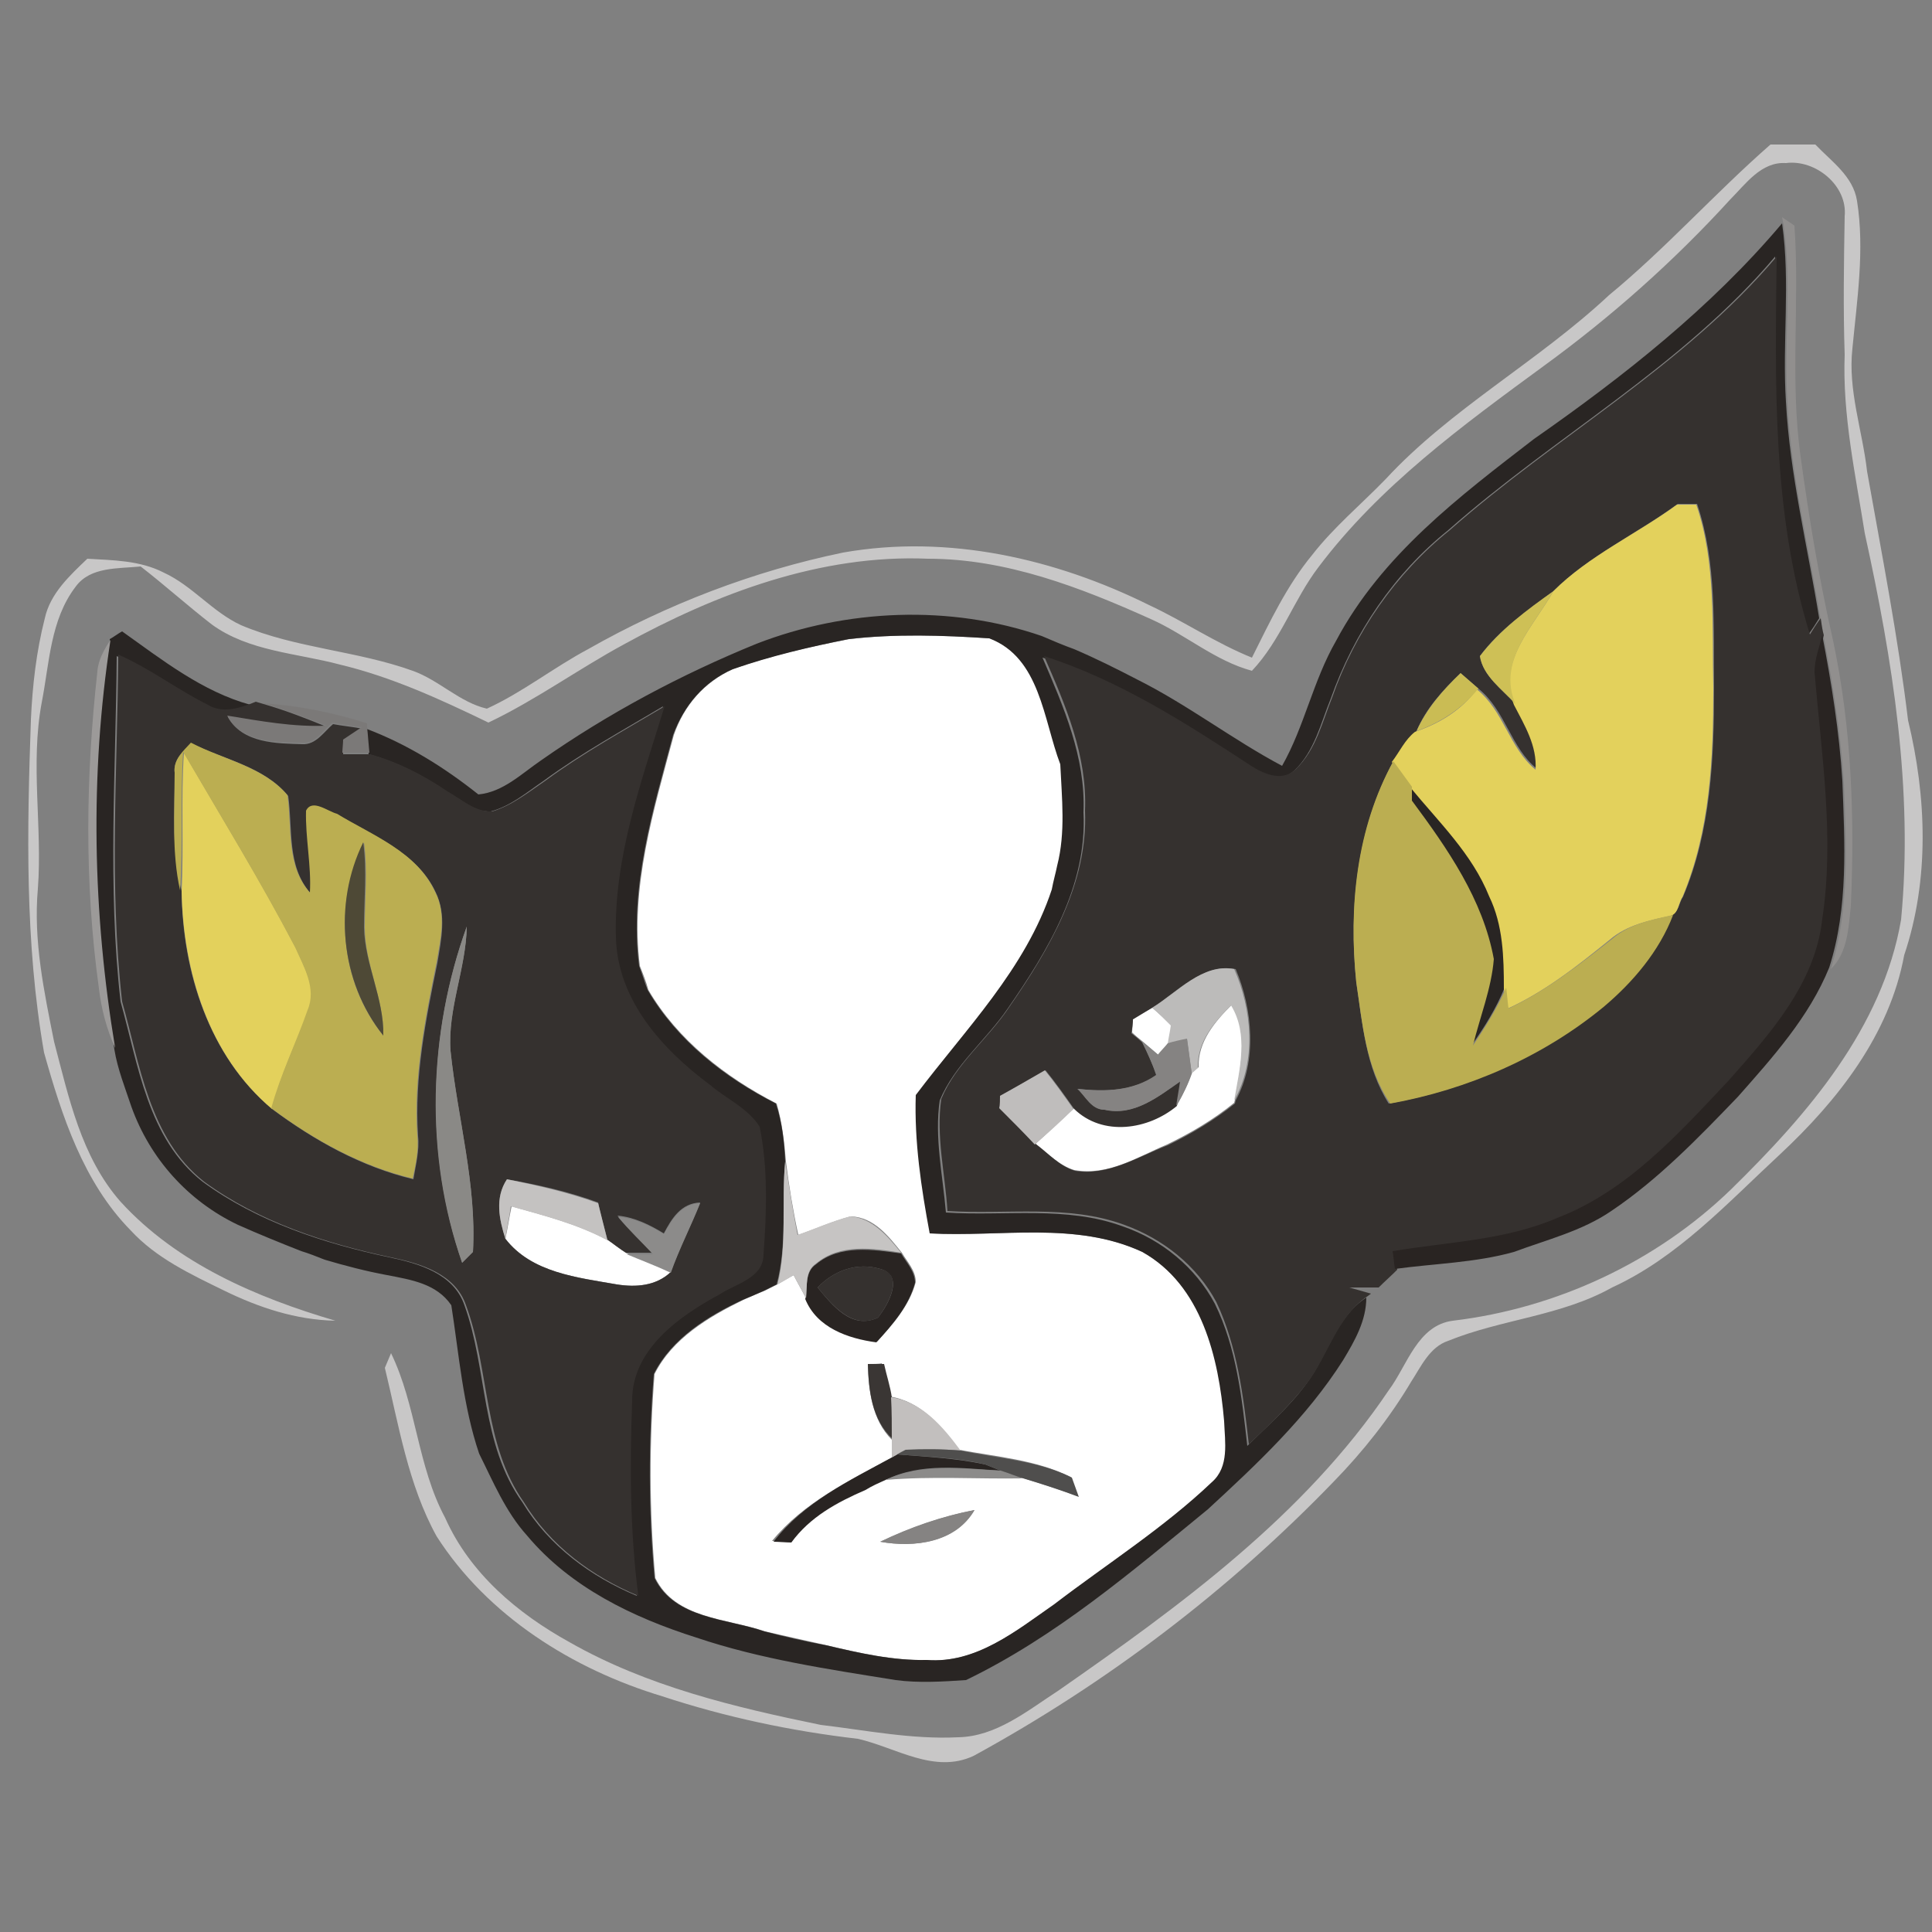 <?xml version="1.0" encoding="utf-8"?>
<!-- Generator: Adobe Illustrator 26.0.3, SVG Export Plug-In . SVG Version: 6.00 Build 0)  -->
<svg version="1.1" id="Layer_1" xmlns="http://www.w3.org/2000/svg" xmlns:xlink="http://www.w3.org/1999/xlink" x="0px" y="0px"
	 viewBox="0 0 250 250" style="enable-background:new 0 0 250 250;" xml:space="preserve">
<rect x="0" y="0" width="250" height="250" fill="#808080" stroke="none"/>
<style type="text/css">
	.st0{fill:#FFFFFF;}
	.st1{fill:#C8C7C7;}
	.st2{fill:#918F8E;}
	.st3{fill:#292523;}
	.st4{fill:#35312F;}
	.st5{fill:#E3D15C;}
	.st6{fill:#CEC056;}
	.st7{fill:#9C9A99;}
	.st8{fill:#292422;}
	.st9{fill:#CABC54;}
	.st10{fill:#7B7978;}
	.st11{fill:#BBAE51;}
	.st12{fill:#4E4936;}
	.st13{fill:#8A8986;}
	.st14{fill:#BCBBBA;}
	.st15{fill:#858382;}
	.st16{fill:#BFBDBC;}
	.st17{fill:#C6C4C3;}
	.st18{fill:#C4C2C1;}
	.st19{fill:#8C8B8A;}
	.st20{fill:#3A3634;}
	.st21{fill:#C2BFBE;}
	.st22{fill:#4F4E4D;}
</style>
<g id="_x23_ffffffff">
	<path class="st0" d="M94.8,86.6c4.9-1.8,10-2.9,15.1-3.9c6.1-0.7,12.2-0.5,18.2-0.1c6.6,2.5,7,10.5,9.2,16.3
		c0.2,4.3,0.7,8.8-0.4,13.1c-0.2,1-0.5,2.1-0.7,3.1c-3.4,10.3-11.3,18.1-17.6,26.6c-0.2,6,0.7,12,1.8,17.9
		c9.2,0.5,18.8-1.6,27.5,2.4c7.7,4.4,9.9,13.7,10.6,21.9c0.1,2.7,0.7,5.9-1.6,7.9c-6.2,5.9-13.6,10.6-20.4,15.8
		c-4.9,3.4-10.2,7.7-16.5,7.2c-4.4,0.1-8.8-0.9-13-1.9c-2.7-0.6-5.4-1.2-8-1.8c-4.9-1.7-11.6-1.6-14.2-6.9
		c-0.8-8.7-0.8-17.6-0.1-26.4c2.3-4.6,7-7.4,11.5-9.6c0.9-0.4,1.8-0.8,2.8-1.2c0.4-0.2,1.2-0.6,1.6-0.8c0.5-0.3,1.5-0.9,2.1-1.2
		c0.5,1,1.1,2,1.6,3c1.5,3.7,5.5,5.2,9.2,5.6c2.1-2.3,4.2-4.7,5-7.7c0-1.5-1.1-2.6-1.8-3.8c-1.7-2.1-3.6-4.6-6.6-4.7
		c-2.3,0.6-4.5,1.6-6.8,2.4c-0.7-3.2-1.2-6.3-1.6-9.5c-0.2-2.5-0.5-5.1-1.2-7.5c-6.6-3.4-12.8-8.2-16.6-14.7
		c-0.3-1.1-0.7-2.1-1.1-3.1c-1.3-10.2,1.8-20.2,4.4-29.9C88.5,91.3,91.1,88.3,94.8,86.6 M112.3,176.5c0.1,3.4,0.5,7.2,3.1,9.8
		c0,0.6,0,1.8,0,2.3c-5.5,3-11.4,5.8-15.5,10.8c0.6,0,1.7,0.1,2.3,0.1c2.4-3.3,6-5.2,9.6-6.8c0.9-0.4,1.8-0.9,2.6-1.3
		c5.9-0.5,11.9-0.1,17.8-0.2c2.4,0.8,4.9,1.5,7.2,2.4c-0.2-0.6-0.7-1.9-0.9-2.5c-4.4-2.2-9.6-2.6-14.4-3.5c-2.3-3.1-5-6.3-9-6.9
		c-0.2-1.5-0.7-2.9-1-4.3C113.8,176.5,112.8,176.5,112.3,176.5 M113.9,199.5c4.4,0.8,9.7,0.1,12.2-4.1
		C121.9,196.2,117.8,197.6,113.9,199.5z"/>
	<path class="st0" d="M146.6,131.9c0.8-0.5,1.6-1,2.5-1.5c0.8,0.7,1.7,1.5,2.5,2.2c-0.1,0.8-0.3,1.6-0.4,2.4c-0.3,0.4-1,1.2-1.3,1.5
		c-0.5-0.4-1.5-1.3-2-1.7c-0.4-0.3-1.1-0.9-1.4-1.2C146.5,133.2,146.6,132.3,146.6,131.9z"/>
	<path class="st0" d="M155.1,138.1c-0.1-3.3,2.1-5.9,4.3-8.1c2.2,3.8,1.1,8.2,0.4,12.3l-0.1,0.4c-2.7,2.2-5.6,3.9-8.7,5.4
		c-3.8,1.6-7.6,4.1-12,3.3c-2-0.6-3.4-2.2-5-3.4c1.7-1.5,3.3-3.1,5-4.6c3.7,3.6,9.6,2.7,13.3-0.4c0.8-1.4,1.5-2.8,2-4.3
		C154.5,138.6,154.9,138.2,155.1,138.1z"/>
	<path class="st0" d="M66.2,156.1c4.3,1.2,8.6,2.3,12.5,4.4c0.8,0.5,1.6,1.2,2.4,1.7c1.9,0.8,3.9,1.6,5.7,2.4c-1.9,1.8-4.5,2-7,1.6
		c-5.1-0.9-11-1.5-14.4-5.9C65.7,158.9,65.9,157.5,66.2,156.1z"/>
</g>
<g id="_x23_c8c7c7ff">
	<path class="st1" d="M208.2,38.2c7.4-6.1,13.7-13.2,20.9-19.5c1.9,0,3.8,0,5.8,0c2.1,2.2,4.9,4.1,5.4,7.3c1,6.3,0,12.8-0.6,19.1
		c-0.6,5.4,1.3,10.6,1.9,15.9c1.9,10.7,4,21.4,5.3,32.2c2.4,9.9,2.8,20.6-0.5,30.4c-1.9,10.3-8.6,18.8-16.1,25.8
		c-6.8,6.3-13.2,13.3-21.7,17.2c-6.6,3.7-14.3,4.1-21.2,6.9c-2.4,0.8-3.5,3.3-4.8,5.3c-2.8,4.7-6.2,9-10,12.9
		c-13.6,14.1-29.4,26.1-46.6,35.5c-5.1,2.4-10.1-1.1-15-2.2c-8.6-1-17.1-2.8-25.3-5.5c-11.6-3.5-22.6-10.4-29.2-20.7
		c-3.7-6.7-4.9-14.4-6.7-21.8c0.2-0.5,0.6-1.4,0.8-1.9c3.3,6.8,3.4,14.6,7,21.3c3.2,7.2,9.4,12.4,16.1,16.1
		c10,5.7,21.3,8.4,32.5,10.7c5.9,0.7,11.8,1.9,17.8,1.6c4.9-0.1,8.9-3.4,12.9-6c15.8-11,31.9-22.7,42.8-38.9c2.4-3.2,3.7-8.4,8.3-9
		c13.4-1.6,26.3-7.6,36-17c9.9-9.7,19.6-20.9,22-34.9c1.6-16.8-1.1-33.6-4.7-50c-1.2-7.6-2.9-15.3-2.6-23.1c-0.2-6-0.1-12,0-17.9
		c0.4-4-3.8-7.4-7.6-6.9c-3.2-0.2-5.2,2.7-7.2,4.7c-7.3,8-15.4,15.2-24.2,21.6c-10.5,7.7-21.2,15.5-29.1,26
		c-3.2,4.2-4.9,9.5-8.6,13.4c-4.8-1.3-8.6-4.7-13.1-6.7c-9.1-4.1-18.7-7.8-28.8-7.8c-13.9-0.6-27.4,4.5-39.4,11.1
		c-5.9,3.2-11.4,7.2-17.5,10.1C57,90.5,50.7,87.6,44,86c-5.6-1.5-11.8-1.7-16.6-5.2c-3.1-2.4-6.1-5.1-9.2-7.5
		c-2.9,0.3-6.5,0-8.4,2.6c-3.3,4.3-3.4,9.9-4.4,15c-1.5,8,0.1,16.1-0.5,24.1c-0.6,6.7,0.8,13.3,2.1,19.8c1.9,7.2,3.5,14.9,8.6,20.7
		c7.3,8,17.6,12.4,27.8,15.4c-5.1-0.1-9.9-1.7-14.4-3.9c-4.3-2.1-8.8-4.2-12.1-7.8c-6.1-6.2-8.9-14.8-11.2-23
		C3.2,121.9,3.5,107.4,4,93.1c0.2-4.4,0.7-8.8,1.8-13.1c0.7-3.2,3.2-5.5,5.5-7.7c3.3,0.2,6.8,0.2,9.9,1.8c3.7,1.7,6.3,5.1,10,6.8
		c7.1,3,15,3.3,22.2,5.9c3.4,1.2,6.1,4.1,9.6,4.9c4.6-2.1,8.6-5.3,13.1-7.7c10.2-5.8,21.4-10.1,33-12.5c13.6-2.4,27.5,0.8,39.6,6.8
		c4.5,2.1,8.6,4.9,13.3,6.8c2.3-4.6,4.5-9.3,7.8-13.3c2.8-3.6,6.3-6.5,9.5-9.8C187.7,52.9,199,46.8,208.2,38.2z"/>
</g>
<g id="_x23_918f8eff">
	<path class="st2" d="M230.6,28.1c0.4,0.3,1.2,0.8,1.6,1.1c0.7,9.9-0.6,20,0.8,29.9c1.1,8,2.4,15.9,4.2,23.8
		c2.4,11.3,2.8,22.8,2.3,34.3c-0.3,2.8-0.4,6.1-2.6,8.2c2.5-7.8,2-16.2,1.7-24.2c-0.4-6.3-1.4-12.6-2.6-18.8
		c-0.1-0.7-0.3-1.5-0.4-2.2c-1.5-9.3-3.8-18.5-4.3-28c-0.5-7.7,0.6-15.4-0.5-23.1L230.6,28.1z"/>
</g>
<g id="_x23_292523ff">
	<path class="st3" d="M198.5,56.8c11.6-8.1,22.9-17,32.1-27.9c1.1,7.7,0,15.4,0.5,23.1c0.5,9.4,2.8,18.7,4.3,28
		c-0.3,0.5-1,1.6-1.4,2.1c-4.9-15.8-4.5-32.5-4.3-48.9c-12,14.2-28.5,23.2-42.3,35.4c-7,5.6-12.2,13.3-15.2,21.8
		c-1.3,3.2-2.1,6.8-4.7,9.3c-1.7,1.6-4.1,0.6-5.8-0.4c-8.5-5.5-17.1-11.1-26.8-14.2c2.7,6.3,5.6,12.9,5.3,20
		c0.5,9.5-4.6,17.9-9.8,25.4c-2.8,4.1-6.9,7.3-8.8,11.9c-0.7,4.8,0.4,9.7,0.8,14.5c7.6,0.5,15.6-0.9,22.9,1.8c5,1.7,9.4,5.3,11.9,10
		c2.8,5.7,3.5,12.2,4.2,18.4c2.6-2.6,5.4-5,7.6-8c2.8-3.7,3.8-8.6,7.8-11.2c0,3-1.5,5.6-3,8.1c-4.7,7.4-11.1,13.4-17.5,19.3
		c-9.9,8.1-19.7,16.5-31.3,22.1c-3,0.2-6.1,0.4-9.1,0c-8.7-1.4-17.5-2.7-25.8-5.5c-8.2-2.6-16.3-6.5-21.9-13.2
		c-2.8-3.1-4.4-7-6.2-10.6c-2.1-6.2-2.6-12.8-3.6-19.2c-1.9-2.8-5.2-3.3-8.3-3.9c-2.7-0.5-5.4-1.2-8.1-2c-1-0.4-2-0.8-3-1.1
		c-2.8-1.1-5.5-2.2-8.2-3.4c-6.5-3.1-11.4-8.6-13.8-15.3c-0.8-2.4-1.8-4.9-2.2-7.4c-2.9-17.4-3.3-35.3-0.6-52.8l0-0.3
		c0.4-0.2,1.2-0.8,1.6-1c5.2,3.7,10.4,7.8,16.6,9.5c-1.8,0.7-3.9,1.3-5.7,0.2c-3.9-2-7.5-4.7-11.6-6.5c-0.1,14.9-1.2,29.8,0.5,44.7
		c2.3,8.2,3.5,17.7,10.6,23.3c7.1,5.2,15.7,8,24.2,9.8c3.8,0.8,8.3,2.1,9.7,6.2c3,8.3,2.1,18,7.5,25.5c3.4,5.6,8.8,9.6,14.8,12.1
		c-1.1-8.4-1.1-16.8-0.8-25.3c0-6.6,6.1-10.8,11.3-13.7c2.1-1.4,5.7-2.1,5.7-5.2c0.4-5.5,0.6-11.1-0.5-16.5
		c-1.5-2.4-4.3-3.6-6.4-5.4c-6.2-4.6-12-11-12.2-19.1c-0.3-10.3,3.3-20.2,6.3-29.9c-5.2,3.1-10.5,6-15.4,9.6c-2.2,1.5-4.3,3.3-6.9,4
		c-2.2,0.1-4-1.5-5.8-2.6c-3-2.1-6.4-3.8-10-4.8c-0.1-0.8-0.2-2.4-0.3-3.3c5.3,2,10.1,5,14.5,8.5c3.2-0.3,5.6-2.7,8.1-4.4
		c8.7-6.1,18.1-11.1,27.9-15.1c11.6-4.5,25-5.1,36.9-1c1.4,0.6,2.8,1.2,4.2,1.7c2.8,1.2,5.4,2.5,8.1,3.9c6.6,3.3,12.4,7.8,18.8,11.2
		c2.9-5.1,4-11,7-16.2C178.8,71.8,188.9,64.2,198.5,56.8 M94.8,86.6c-3.7,1.6-6.3,4.7-7.7,8.5c-2.6,9.7-5.7,19.7-4.4,29.9
		c0.4,1,0.7,2.1,1.1,3.1c3.8,6.5,9.9,11.3,16.6,14.7c0.8,2.4,1.1,5,1.2,7.5c-0.5,5.3,0.3,10.7-1.1,15.9c-0.4,0.2-1.2,0.6-1.6,0.8
		c-0.9,0.4-1.8,0.8-2.8,1.2c-4.5,2.1-9.2,5-11.5,9.6c-0.7,8.8-0.7,17.6,0.1,26.4c2.6,5.3,9.3,5.2,14.2,6.9c2.7,0.7,5.3,1.3,8,1.8
		c4.3,1,8.6,2,13,1.9c6.4,0.5,11.6-3.8,16.5-7.2c6.8-5.2,14.2-9.9,20.4-15.8c2.3-2,1.7-5.2,1.6-7.9c-0.7-8.2-2.9-17.6-10.6-21.9
		c-8.6-4-18.3-1.9-27.5-2.4c-1.1-5.9-2-11.9-1.8-17.9c6.4-8.5,14.2-16.3,17.6-26.6c0.2-1.1,0.5-2.1,0.7-3.1
		c1.1-4.3,0.6-8.7,0.4-13.1c-2.2-5.8-2.6-13.8-9.2-16.3c-6.1-0.4-12.2-0.6-18.2,0.1C104.8,83.7,99.7,84.9,94.8,86.6z"/>
	<path class="st3" d="M182.6,103.6c0-0.5,0-1.4,0-1.8c3.7,4.5,8.1,8.6,10.2,14.1c1.8,3.7,1.9,7.9,1.9,11.9c-1.1,2.7-2.6,5.1-4.3,7.5
		c0.9-3.7,2.5-7.3,2.7-11.2C191.7,116.3,187.1,109.8,182.6,103.6z"/>
</g>
<g id="_x23_35312fff">
	<path class="st4" d="M187.6,68.6c13.8-12.2,30.3-21.2,42.3-35.4c-0.2,16.4-0.6,33.1,4.3,48.9c0.3-0.5,1-1.6,1.4-2.1
		c0.1,0.7,0.2,1.5,0.4,2.2c-0.4,1.6-1,3.2-1,4.8c0.8,10.6,2.5,21.4,1.1,32c-0.9,8.3-6.8,14.8-12.1,20.9
		c-6.5,6.9-13.1,14.3-22.2,17.8c-6.7,2.9-14.2,3.1-21.3,4.3c0.1,0.6,0.2,1.8,0.3,2.3c-0.8,0.8-1.6,1.5-2.4,2.3c-0.9,0-2.8,0-3.8,0
		c0.7,0.2,2.1,0.6,2.8,0.8l-0.4,0.3c-4,2.7-5.1,7.6-7.8,11.2c-2.2,2.9-4.9,5.4-7.6,8c-0.7-6.2-1.5-12.7-4.2-18.4
		c-2.5-4.7-6.9-8.2-11.9-10c-7.3-2.7-15.3-1.3-22.9-1.8c-0.3-4.8-1.5-9.7-0.8-14.5c1.9-4.6,6.1-7.8,8.8-11.9
		c5.2-7.5,10.2-16,9.8-25.4c0.3-7.1-2.5-13.6-5.3-20c9.7,3.1,18.4,8.7,26.8,14.2c1.7,1.1,4.1,2.1,5.8,0.4c2.6-2.5,3.4-6.1,4.7-9.3
		C175.3,81.9,180.6,74.2,187.6,68.6 M201,76.5c-3.4,2.5-7,5-9.5,8.4c0.4,2.6,2.9,4.3,4.6,6.2c1.4,2.6,3,5.2,2.8,8.4
		c-3.4-2.7-4.1-7.6-7.6-10.4c-0.8-0.7-1.5-1.3-2.3-2c-2.3,2.2-4.5,4.6-5.7,7.5c-1.3,1-2.1,2.6-3,3.9c-4.7,8.7-5.8,18.9-4.8,28.6
		c0.8,5.3,1.2,11,4.2,15.7c10.1-1.8,19.7-6.1,27.6-12.5c3.8-3.2,7.2-7.2,9-11.9c0.9-0.3,1-1.7,1.5-2.4c3.6-8.5,4-17.9,4-27
		c-0.1-7.9,0.4-16.1-2.2-23.8c-0.6,0-1.9,0-2.5,0C211.8,69.1,205.6,71.9,201,76.5 M149.1,130.4c-0.8,0.5-1.7,1-2.5,1.5
		c0,0.4-0.1,1.3-0.2,1.8c0.4,0.3,1.1,0.9,1.4,1.2c0.7,1.4,1.3,2.8,1.9,4.2c-3,2.1-6.6,2.2-10.2,1.8c1,1,1.8,2.7,3.5,2.7
		c3.8,0.8,6.9-1.7,9.8-3.7c-0.1,0.8-0.4,2.4-0.5,3.2c-3.7,3.1-9.6,4-13.3,0.4c-1.2-1.7-2.4-3.4-3.7-5c-1.9,1.1-3.9,2.2-5.8,3.3
		c0,0.4,0,1.2,0,1.6c1.5,1.6,3,3.1,4.6,4.7c1.6,1.2,3,2.8,5,3.4c4.3,0.7,8.1-1.8,12-3.3c3.1-1.5,6.1-3.3,8.7-5.4l0.1-0.4
		c2.8-5.1,2.2-11.8,0-17C155.6,124.6,152.3,128.4,149.1,130.4z"/>
	<path class="st4" d="M15.3,84.7c4.1,1.8,7.6,4.5,11.6,6.5c1.8,1.1,3.9,0.5,5.7-0.2l0.5-0.2l1,0.3c2.8,0.8,5.6,1.9,8.3,3
		c-4.4,0.2-8.7-0.6-12.9-1.3c1.9,3.4,6.3,3.4,9.6,3.5c1.8,0.1,2.8-1.6,4-2.6c1,0.2,2.9,0.4,3.8,0.6c-0.6,0.4-1.8,1.2-2.4,1.6
		c0,0.4-0.1,1.2-0.1,1.7c1.1,0,2.3,0,3.5,0c3.6,1,6.9,2.7,10,4.8c1.8,1,3.6,2.7,5.8,2.6c2.6-0.8,4.7-2.5,6.9-4
		c4.9-3.6,10.2-6.5,15.4-9.6c-3,9.7-6.6,19.6-6.3,29.9c0.2,8.1,6,14.5,12.2,19.1c2.1,1.8,4.9,3,6.4,5.4c1.1,5.4,0.9,11.1,0.5,16.5
		c0,3.1-3.6,3.8-5.7,5.2c-5.2,2.8-11.3,7.1-11.3,13.7c-0.3,8.4-0.3,16.9,0.8,25.3c-6-2.5-11.4-6.5-14.8-12.1
		c-5.3-7.5-4.4-17.1-7.5-25.5c-1.4-4.1-5.9-5.4-9.7-6.2c-8.5-1.8-17.1-4.6-24.2-9.8c-7.1-5.6-8.3-15.2-10.6-23.3
		C14.1,114.5,15.2,99.5,15.3,84.7 M22.6,100c0,5.1-0.4,10.3,0.9,15.3c0.1,10.4,3.5,21.3,11.7,28.2c5.5,4.1,11.6,7.5,18.3,9.1
		c0.3-1.9,0.8-3.7,0.6-5.6c-0.5-7.6,1-15.1,2.5-22.4c0.5-3,1.2-6.2-0.2-9.1c-2.4-5.2-8.1-7.3-12.7-10.1c-1.2-0.3-3.2-2-4-0.4
		c0,3.5,0.7,7.1,0.5,10.6c-3.1-3.5-2.3-8.3-2.9-12.6c-3.1-3.8-8.3-4.7-12.5-6.8C23.7,97.2,22.4,98.3,22.6,100 M59.8,163.4l1.4-1.4
		c0.5-8.7-2-17.4-2.9-26c-0.4-5.5,2-10.7,2.1-16.1C55.4,133.7,55,149.4,59.8,163.4 M65.6,152.6c-1.6,2.4-1,5.2-0.2,7.7
		c3.4,4.4,9.3,5,14.4,5.9c2.5,0.4,5.1,0.2,7-1.6c1.1-3.1,2.6-6,3.8-9c-2.5,0.1-3.7,2.1-4.7,4c-1.8-1.1-3.8-2.1-6-2.3
		c1.4,1.7,3,3.2,4.5,4.8c-0.8,0-2.5,0-3.4,0c-0.8-0.5-1.6-1.1-2.4-1.7c-0.4-1.6-0.9-3.2-1.2-4.8C73.6,154.2,69.6,153.3,65.6,152.6z"
		/>
	<path class="st4" d="M105.8,166.6c2.1-2.2,5.1-3.3,8.1-2.4c3.2,0.7,1,4.7-0.3,6.3C110.3,172.1,107.7,168.9,105.8,166.6z"/>
</g>
<g id="_x23_e3d15cff">
	<path class="st5" d="M201,76.5c4.6-4.6,10.8-7.4,16-11.2c0.6,0,1.9,0,2.5,0c2.6,7.6,2,15.8,2.2,23.8c0,9.1-0.4,18.4-4,27
		c-0.5,0.7-0.5,2.1-1.5,2.4c-2.8,0.6-5.7,1.2-7.9,3.1c-4.2,3.4-8.5,6.8-13.4,9c-0.1-0.7-0.2-2-0.3-2.7c0-4-0.1-8.2-1.9-11.9
		c-2.2-5.5-6.5-9.6-10.2-14.1c-0.8-1.1-1.6-2.2-2.4-3.3c1-1.3,1.7-2.9,3-3.9c3.2-1.1,6-2.8,8-5.5c3.5,2.8,4.2,7.6,7.6,10.4
		c0.2-3.1-1.4-5.7-2.8-8.4C193.7,85.5,198.5,81,201,76.5z"/>
	<path class="st5" d="M23.8,97.4c4.9,8.4,10,16.7,14.5,25.3c1.1,2.5,2.8,5.3,1.6,8.1c-1.6,4.2-3.6,8.3-4.7,12.7
		c-8.2-6.9-11.5-17.8-11.7-28.2C23.8,109.4,23.4,103.4,23.8,97.4z"/>
</g>
<g id="_x23_cec056ff">
	<path class="st6" d="M191.5,84.9c2.6-3.4,6.1-6,9.5-8.4c-2.5,4.5-7.3,9-4.9,14.6C194.4,89.2,191.9,87.5,191.5,84.9z"/>
</g>
<g id="_x23_9c9a99ff">
	<path class="st7" d="M12.6,86.9c0.1-1.5,0.9-2.9,1.7-4.1c-2.7,17.5-2.3,35.4,0.6,52.8c-1.1-2.4-1.8-5.1-2.1-7.7
		C10.9,114.2,11.1,100.4,12.6,86.9z"/>
</g>
<g id="_x23_292422ff">
	<path class="st8" d="M234.8,87c0-1.7,0.6-3.2,1-4.8c1.2,6.2,2.2,12.5,2.6,18.8c0.3,8.1,0.8,16.4-1.7,24.2
		c-2.6,6.4-7.3,11.6-11.8,16.7c-5.1,5.3-10.3,10.7-16.4,14.8c-3.8,2.6-8.3,3.7-12.6,5.3c-5,1.4-10.3,1.5-15.4,2.2
		c-0.1-0.6-0.2-1.8-0.3-2.3c7.1-1.2,14.6-1.4,21.3-4.3c9.1-3.5,15.7-10.9,22.2-17.8c5.3-6,11.2-12.5,12.1-20.9
		C237.4,108.4,235.7,97.6,234.8,87z"/>
	<path class="st8" d="M105.6,163.6c3.1-2.6,7.4-1.9,11-1.4c0.7,1.2,1.8,2.3,1.8,3.8c-0.8,3-2.9,5.4-5,7.7c-3.7-0.5-7.7-1.9-9.2-5.6
		C104.5,166.6,104.1,164.6,105.6,163.6 M105.8,166.6c1.9,2.3,4.4,5.5,7.8,3.9c1.3-1.6,3.5-5.5,0.3-6.3
		C110.9,163.3,107.9,164.4,105.8,166.6z"/>
	<path class="st8" d="M115.4,188.6l0.7-0.4c3.8,0.3,7.7,0.5,11.4,1.3c0.5,0.2,1.5,0.6,2,0.8c-5-0.3-10.3-1.1-14.9,1.2
		c-0.9,0.4-1.8,0.8-2.6,1.3c-3.7,1.6-7.2,3.5-9.6,6.8c-0.6,0-1.7-0.1-2.3-0.1C104,194.4,109.9,191.6,115.4,188.6z"/>
</g>
<g id="_x23_cabc54ff">
	<path class="st9" d="M183.3,94.6c1.3-2.9,3.4-5.3,5.7-7.5c0.8,0.7,1.5,1.3,2.3,2C189.2,91.7,186.4,93.5,183.3,94.6z"/>
</g>
<g id="_x23_7b7978ff">
	<path class="st10" d="M34,91c4.6,0.3,9.1,1.2,13.5,2.6l0,0.5c0.1,0.8,0.2,2.4,0.3,3.3c-1.2,0-2.3,0-3.5,0c0-0.4,0.1-1.2,0.1-1.7
		c0.6-0.4,1.8-1.2,2.4-1.6c-1-0.1-2.9-0.4-3.8-0.6c-1.2,1-2.2,2.8-4,2.6c-3.4-0.1-7.8,0-9.6-3.5c4.3,0.7,8.6,1.5,12.9,1.3
		C39.6,92.9,36.9,91.8,34,91z"/>
</g>
<g id="_x23_bbae51ff">
	<path class="st11" d="M22.6,100c-0.2-1.7,1.1-2.8,2.1-3.9c4.2,2.2,9.4,3.1,12.5,6.8c0.6,4.2-0.2,9.1,2.9,12.6
		c0.2-3.5-0.6-7.1-0.5-10.6c0.8-1.6,2.8,0.1,4,0.4c4.6,2.8,10.3,4.9,12.7,10.1c1.5,2.9,0.7,6.1,0.2,9.1c-1.5,7.4-3,14.9-2.5,22.4
		c0.2,1.9-0.2,3.8-0.6,5.6c-6.7-1.6-12.8-5-18.3-9.1c1.2-4.4,3.2-8.4,4.7-12.7c1.2-2.8-0.5-5.6-1.6-8.1c-4.5-8.6-9.6-16.9-14.5-25.3
		c-0.4,6,0,11.9-0.4,17.9C22.2,110.3,22.6,105.1,22.6,100 M49.6,134c0.1-4.8-2.4-9.2-2.4-14c0-3.7,0.4-7.3-0.1-11
		C43.1,117,44,127.1,49.6,134z"/>
	<path class="st11" d="M175.5,127.1c-1-9.7,0-19.9,4.8-28.6c0.8,1.1,1.6,2.2,2.4,3.3c0,0.4,0,1.3,0,1.8c4.6,6.2,9.2,12.8,10.6,20.5
		c-0.3,3.8-1.8,7.5-2.7,11.2c1.6-2.4,3.1-4.8,4.3-7.5c0.1,0.7,0.2,2,0.3,2.7c4.9-2.3,9.2-5.7,13.4-9c2.2-1.9,5.1-2.5,7.9-3.1
		c-1.8,4.7-5.2,8.7-9,11.9c-7.9,6.5-17.6,10.7-27.6,12.5C176.7,138.1,176.3,132.4,175.5,127.1z"/>
</g>
<g id="_x23_4e4936ff">
	<path class="st12" d="M49.6,134c-5.6-7-6.5-17.1-2.6-25c0.5,3.7,0.1,7.3,0.1,11C47.2,124.8,49.7,129.2,49.6,134z"/>
</g>
<g id="_x23_8a8986ff">
	<path class="st13" d="M59.8,163.4c-4.9-13.9-4.4-29.7,0.6-43.5c-0.1,5.5-2.5,10.7-2.1,16.1c0.9,8.7,3.4,17.3,2.9,26L59.8,163.4z"/>
</g>
<g id="_x23_bcbbbaff">
	<path class="st14" d="M149.1,130.4c3.3-2,6.5-5.8,10.6-5c2.3,5.2,2.9,11.9,0,17c0.7-4.1,1.9-8.5-0.4-12.3c-2.2,2.2-4.4,4.7-4.3,8.1
		c-0.2,0.2-0.6,0.5-0.8,0.7c-0.2-1.5-0.4-2.9-0.6-4.4c-0.6,0.2-1.9,0.5-2.5,0.6c0.1-0.8,0.3-1.6,0.4-2.4
		C150.7,131.9,149.9,131.1,149.1,130.4z"/>
</g>
<g id="_x23_858382ff">
	<path class="st15" d="M147.8,134.8c0.5,0.4,1.5,1.3,2,1.7c0.3-0.4,1-1.1,1.3-1.5c0.6-0.2,1.9-0.5,2.5-0.6c0.2,1.5,0.4,2.9,0.6,4.4
		c-0.5,1.5-1.2,3-2,4.3c0.1-0.8,0.4-2.4,0.5-3.2c-2.8,2-6,4.6-9.8,3.7c-1.7,0-2.4-1.7-3.5-2.7c3.5,0.4,7.2,0.3,10.2-1.8
		C149.1,137.6,148.5,136.2,147.8,134.8z"/>
	<path class="st15" d="M113.9,199.5c3.9-1.8,8-3.3,12.2-4.1C123.7,199.6,118.4,200.3,113.9,199.5z"/>
</g>
<g id="_x23_bfbdbcff">
	<path class="st16" d="M129.4,141.8c2-1.1,3.9-2.2,5.8-3.3c1.3,1.6,2.5,3.3,3.7,5c-1.6,1.6-3.3,3.1-5,4.6c-1.5-1.6-3-3.1-4.6-4.7
		C129.4,143,129.4,142.2,129.4,141.8z"/>
</g>
<g id="_x23_c6c4c3ff">
	<path class="st17" d="M101.6,150.3c0.5,3.2,1,6.4,1.6,9.5c2.3-0.8,4.5-1.8,6.8-2.4c2.9,0.2,4.9,2.6,6.6,4.7
		c-3.7-0.6-7.9-1.2-11,1.4c-1.5,1-1.1,2.9-1.3,4.5c-0.5-1-1.1-2-1.6-3c-0.5,0.3-1.5,0.9-2.1,1.2
		C101.9,161.1,101.1,155.6,101.6,150.3z"/>
</g>
<g id="_x23_c4c2c1ff">
	<path class="st18" d="M65.6,152.6c4,0.8,8,1.7,11.8,3.1c0.4,1.6,0.8,3.2,1.2,4.8c-3.9-2.1-8.2-3.2-12.5-4.4
		c-0.2,1.4-0.5,2.8-0.7,4.2C64.6,157.8,64,155,65.6,152.6z"/>
</g>
<g id="_x23_8c8b8aff">
	<path class="st19" d="M85.9,159.7c1.1-1.9,2.2-3.9,4.7-4c-1.2,3-2.7,5.9-3.8,9c-1.9-0.9-3.8-1.6-5.7-2.4c0.8,0,2.5,0,3.4,0
		c-1.5-1.6-3.1-3.1-4.5-4.8C82.1,157.6,84.1,158.6,85.9,159.7z"/>
	<path class="st19" d="M114.6,191.5c4.7-2.2,10-1.4,14.9-1.2c1,0.3,1.9,0.7,2.9,1C126.4,191.4,120.5,191,114.6,191.5z"/>
</g>
<g id="_x23_3a3634ff">
	<path class="st20" d="M112.3,176.5c0.5,0,1.5,0,2.1,0c0.3,1.4,0.8,2.9,1,4.3c0.1,1.8,0.1,3.6,0.1,5.4
		C112.8,183.7,112.4,179.9,112.3,176.5z"/>
</g>
<g id="_x23_c2bfbeff">
	<path class="st21" d="M115.3,180.8c4,0.6,6.7,3.8,9,6.9c-2.4-0.2-4.7-0.2-7.1-0.1c-0.3,0.1-0.8,0.4-1.1,0.6l-0.7,0.4
		c0-0.6,0-1.8,0-2.3C115.4,184.4,115.4,182.6,115.3,180.8z"/>
</g>
<g id="_x23_4f4e4dff">
	<path class="st22" d="M116.1,188.2c0.3-0.2,0.8-0.4,1.1-0.6c2.4-0.1,4.7-0.1,7.1,0.1c4.8,1,10,1.3,14.4,3.5
		c0.2,0.6,0.7,1.9,0.9,2.5c-2.4-0.9-4.8-1.7-7.2-2.4c-1-0.3-1.9-0.7-2.9-1c-0.5-0.2-1.5-0.6-2-0.8
		C123.8,188.6,119.9,188.5,116.1,188.2z"/>
</g>
</svg>
